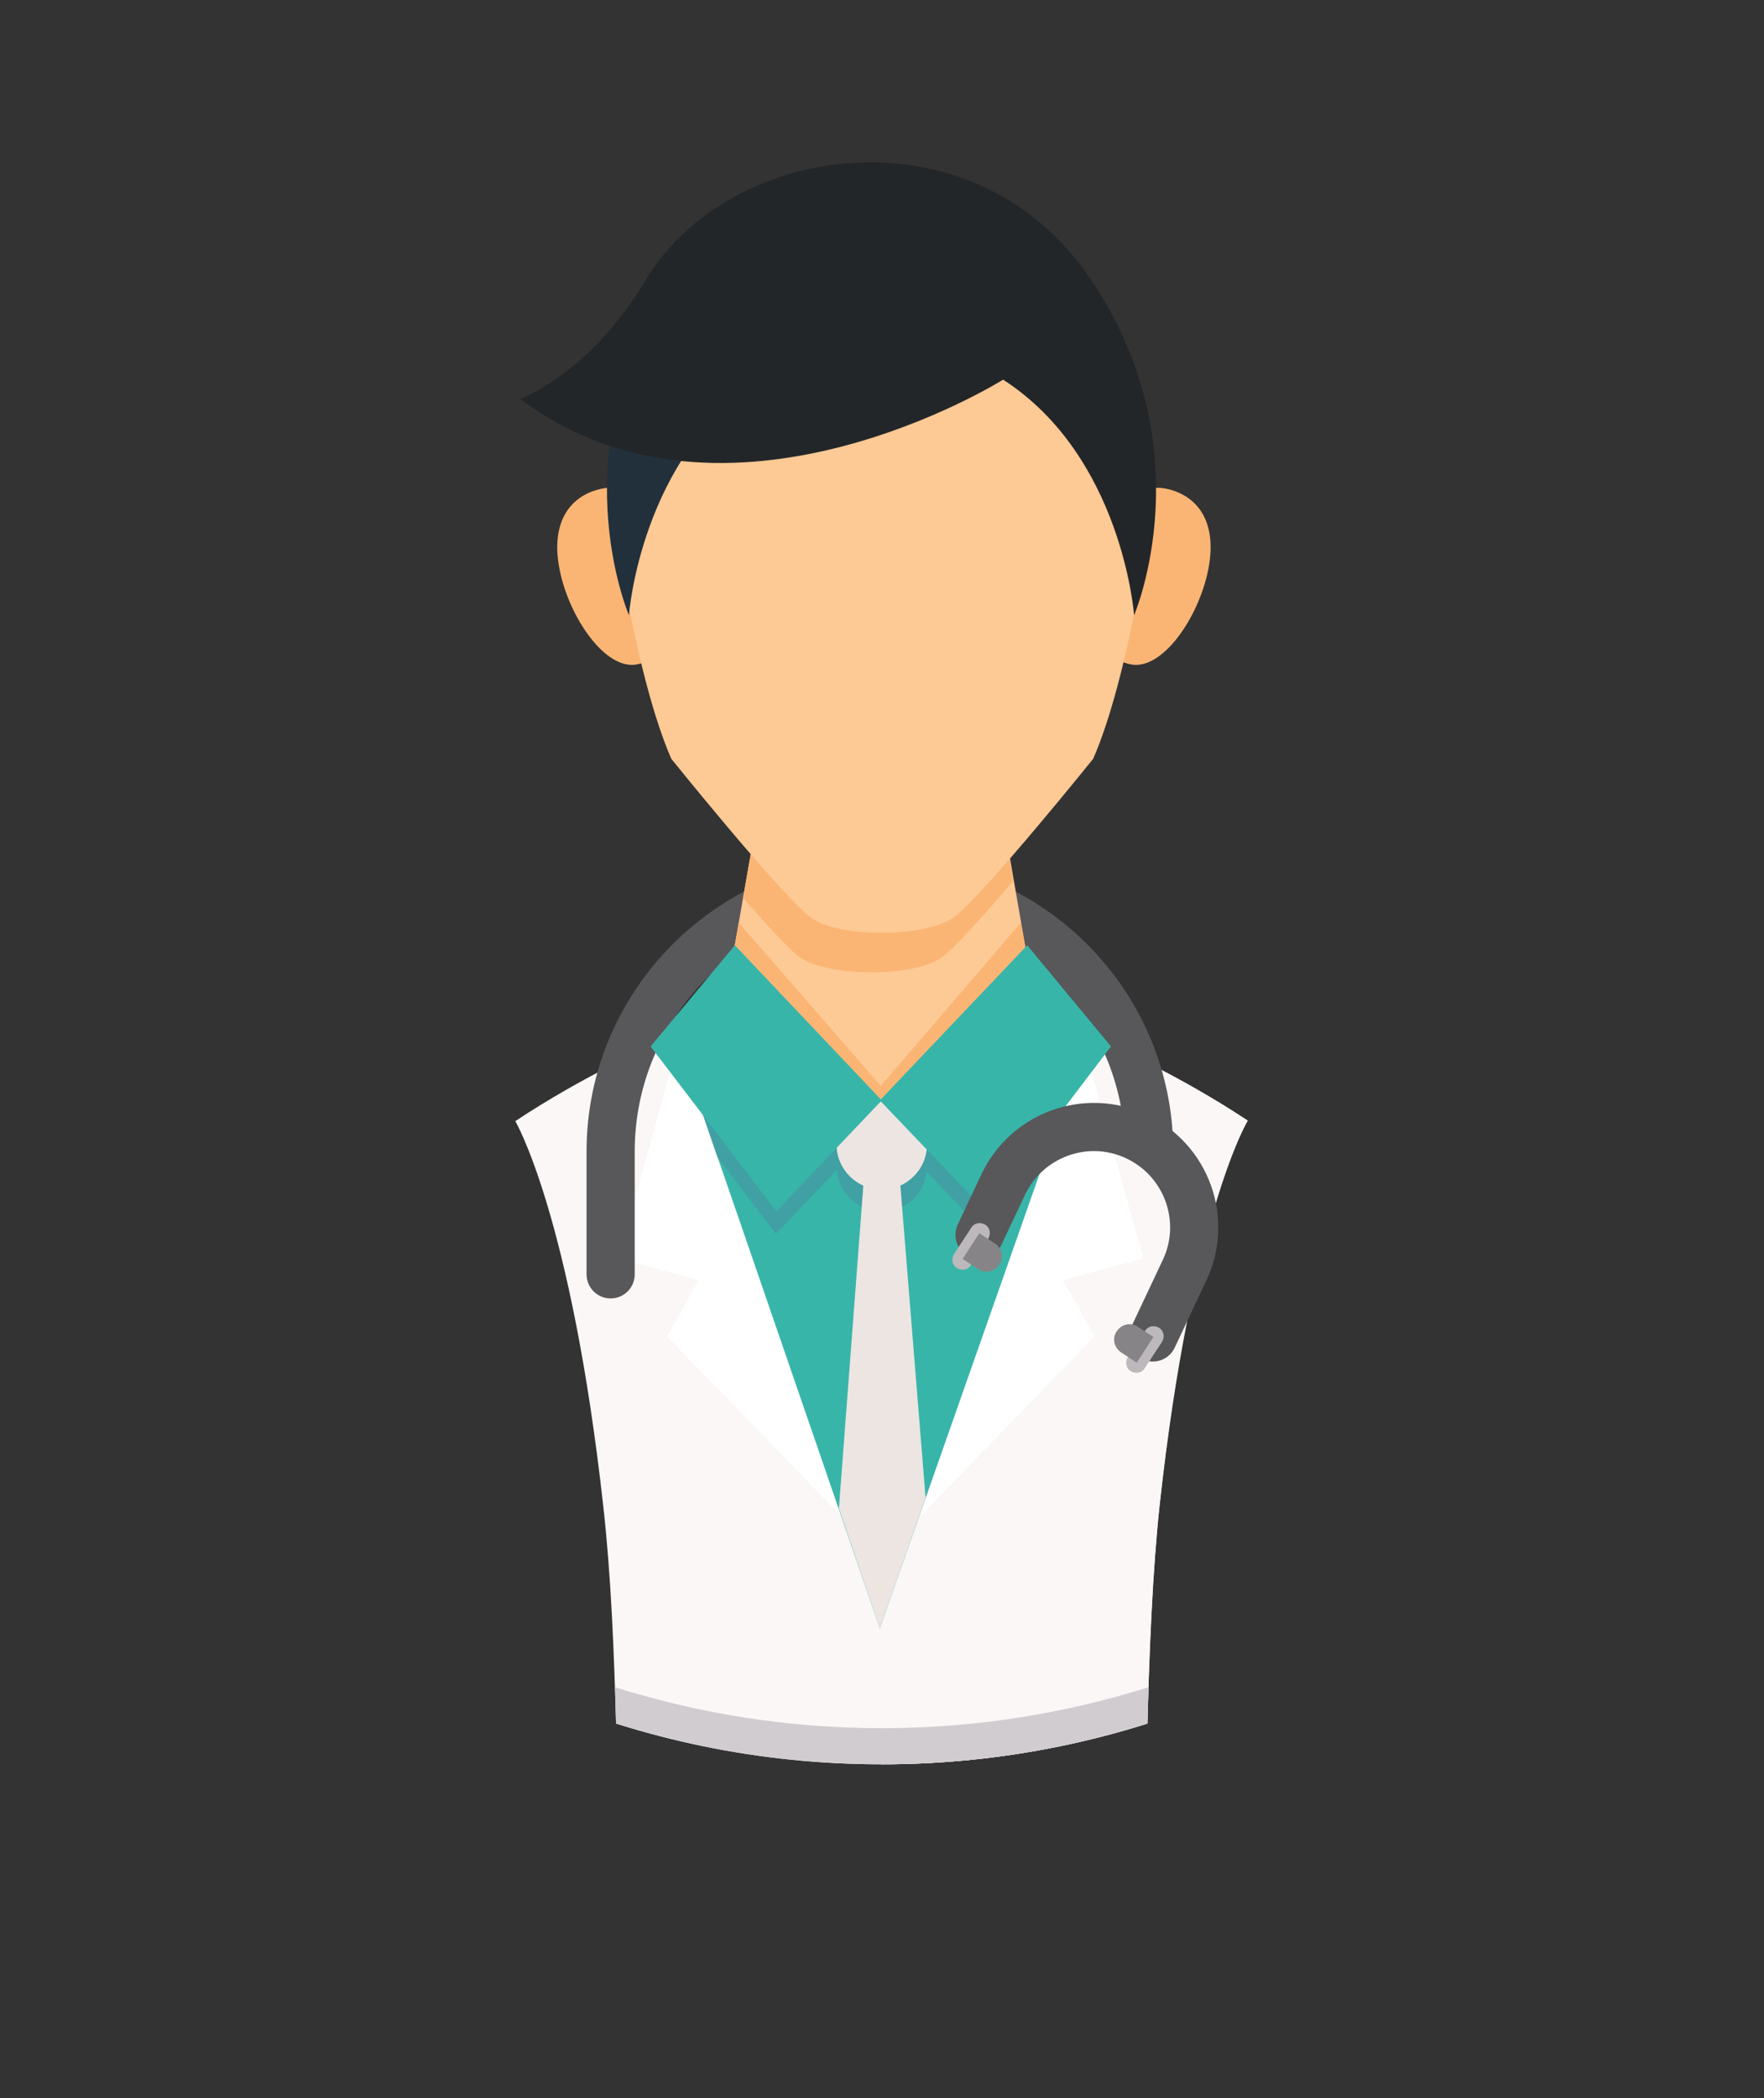 <?xml version="1.0" encoding="UTF-8"?>
<svg id="Layer_1" data-name="Layer 1" xmlns="http://www.w3.org/2000/svg" xmlns:xlink="http://www.w3.org/1999/xlink" viewBox="0 0 36.63 43.55">
  <rect x="0" y="0" width="36.63" height="43.55" fill="#333333" stroke="none"/>
  <defs>
    <style>
      .cls-1 {
        fill: #22303b;
      }

      .cls-1, .cls-2, .cls-3, .cls-4, .cls-5, .cls-6, .cls-7, .cls-8, .cls-9, .cls-10, .cls-11, .cls-12, .cls-13 {
        stroke-width: 0px;
      }

      .cls-2 {
        fill: #fab574;
      }

      .cls-3 {
        fill: #40a0a3;
      }

      .cls-4 {
        fill: #fdc994;
      }

      .cls-14 {
        stroke: #58575a;
        stroke-linecap: round;
        stroke-linejoin: round;
      }

      .cls-14, .cls-5 {
        fill: none;
      }

      .cls-6 {
        fill: #d1ccd0;
      }

      .cls-7 {
        fill: #38b5a9;
      }

      .cls-8 {
        fill: #fff;
      }

      .cls-9 {
        fill: #faf7f6;
      }

      .cls-10 {
        fill: #ece5e2;
      }

      .cls-15 {
        clip-path: url(#clippath);
      }

      .cls-11 {
        fill: #868487;
      }

      .cls-12 {
        fill: #232628;
      }

      .cls-13 {
        fill: #bcb8bc;
      }
    </style>
    <clipPath id="clippath">
      <path class="cls-5" d="M18.31,0c10.11,0,18.31,8.2,18.31,18.31s-8.2,18.31-18.31,18.31S0,28.43,0,18.31"/>
    </clipPath>
  </defs>
  <g class="cls-15">
    <path class="cls-9" d="M23.11,21.72s1.35.58,2.8,1.54c0,0-1.16,1.75-1.83,7.98-.29,2.74-.28,6.57-.39,11.14,0,0-.73,1.18-5.38,1.18s-5.38-1.18-5.38-1.18c-.12-4.69-.09-8.32-.4-11.09-.67-6.06-1.83-8.02-1.83-8.02,1.45-.96,2.8-1.54,2.8-1.54h9.6Z"/>
    <polygon class="cls-8" points="15.51 24.78 13.85 27.74 17.47 31.47 15.51 24.78"/>
    <polygon class="cls-8" points="14.06 21.72 12.84 26.12 15.91 26.95 14.06 21.72"/>
    <path class="cls-9" d="M23.69,42.38c.12-4.69.09-8.36.39-11.14.67-6.06,1.83-7.98,1.83-7.98-1.45-.96-2.8-1.54-2.8-1.54h-4.8v21.83c4.64,0,5.38-1.18,5.38-1.18Z"/>
    <polygon class="cls-8" points="21.07 24.78 22.73 27.74 19.11 31.47 21.07 24.78"/>
    <polygon class="cls-8" points="22.52 21.72 23.74 26.12 20.67 26.95 22.52 21.72"/>
    <polygon class="cls-7" points="22.13 22.82 18.27 33.8 14.49 22.82 18.27 21.28 22.13 22.82"/>
    <path class="cls-3" d="M19.66,21.83l-1.37,1.45-1.38-1.45-2.42.99.41,1.2,1.21,1.59,1.27-1.33c.03.49.44.87.93.87s.88-.36.93-.83l1.23,1.28,1.26-1.65.4-1.13-2.46-.98Z"/>
    <polygon class="cls-10" points="17.42 31.31 18.27 33.8 19.22 31.09 18.64 23.91 17.98 23.91 17.42 31.31"/>
    <g>
      <path class="cls-8" d="M22.53,40.7l-2.33.49c-.35.07-.69-.18-.69-.51v-2.55l3.46-.72v2.79c0,.25-.18.46-.44.51Z"/>
      <polygon class="cls-8" points="23.27 37.72 19.22 38.57 19.22 37.72 23.27 36.88 23.27 37.72"/>
    </g>
    <g>
      <path class="cls-8" d="M14.08,40.7l2.33.49c.35.07.69-.18.69-.51v-2.55l-3.46-.72v2.79c0,.25.18.46.44.51Z"/>
      <polygon class="cls-8" points="13.35 37.72 17.4 38.57 17.4 37.72 13.35 36.88 13.35 37.72"/>
    </g>
    <path class="cls-14" d="M23.86,23.73c-.09-3-2.57-5.42-5.59-5.42h0c-3.07,0-5.59,2.51-5.59,5.59v2.55"/>
    <polygon class="cls-4" points="21.7 22.01 18.31 23.75 14.84 22.01 15.98 15.49 20.57 15.49 21.7 22.01"/>
    <polygon class="cls-2" points="18.29 22.54 15.34 19.15 14.84 22.01 18.31 23.75 21.7 22.01 21.2 19.15 18.29 22.54"/>
    <path class="cls-10" d="M19.25,23.75c0,.52-.42.94-.94.94s-.94-.42-.94-.94.42-.94.94-.94.94.42.94.94Z"/>
    <path class="cls-2" d="M20.57,15.49h-4.59l-.55,3.15c.45.51.87.97,1.11,1.18.46.38,1.54.36,1.54.36,0,0,1.09.03,1.54-.36.3-.25.87-.89,1.42-1.54l-.49-2.79Z"/>
    <g>
      <path class="cls-2" d="M14.05,11.74c.2,1.01-.17,1.93-.82,2.05-.65.13-1.41-.96-1.61-1.97-.2-1.01.24-1.55.89-1.68.65-.13,1.34.58,1.54,1.59Z"/>
      <path class="cls-2" d="M22.66,11.74c-.2,1.01.17,1.93.82,2.05.65.13,1.41-.96,1.61-1.97.2-1.01-.24-1.55-.89-1.68-.65-.13-1.34.58-1.54,1.59Z"/>
      <path class="cls-4" d="M18.31,4.29c3.09,0,5.56,2.97,5.56,6.63,0,0-.44,3.16-1.17,4.83,0,0-2.15,2.67-2.84,3.25-.46.38-1.54.36-1.54.36h0s-1.09.03-1.54-.36c-.69-.58-2.84-3.25-2.84-3.25-.73-1.67-1.17-4.83-1.17-4.83,0-3.66,2.46-6.63,5.56-6.63Z"/>
      <path class="cls-1" d="M14,5.74c-2.44,3.54-.94,7.03-.94,7.03,0,0,.24-3.29,2.72-4.89l-1.78-2.14Z"/>
      <path class="cls-12" d="M23.55,12.77s-.24-3.29-2.72-4.89c0,0-5.75,3.61-10.03.4,0,0,1.43-.5,2.61-2.47,1.7-2.85,6.76-3.61,9.2-.07s.94,7.03.94,7.03Z"/>
    </g>
    <polygon class="cls-7" points="15.26 19.62 18.31 22.84 16.12 25.14 13.51 21.72 15.26 19.62"/>
    <polygon class="cls-7" points="21.33 19.62 18.27 22.84 20.47 25.14 23.07 21.72 21.33 19.62"/>
    <g>
      <path class="cls-14" d="M23.94,27.76l.66-1.4c.49-1.04.04-2.28-1-2.77-1.04-.49-2.28-.04-2.77,1l-.49,1.04"/>
      <g>
        <path class="cls-13" d="M19.87,26.32h0c-.1-.06-.12-.19-.06-.29l.36-.55c.06-.1.19-.12.29-.06h0c.1.06.12.19.06.29l-.36.55c-.06.1-.19.12-.29.06Z"/>
        <path class="cls-11" d="M20.34,25.6l.32.21c.15.1.19.3.09.44h0c-.1.15-.3.19-.44.09l-.32-.21.35-.54Z"/>
      </g>
      <g>
        <path class="cls-13" d="M24.07,27.56h0c.1.06.12.19.06.29l-.36.55c-.06.1-.19.12-.29.06h0c-.1-.06-.12-.19-.06-.29l.36-.55c.06-.1.19-.12.29-.06Z"/>
        <path class="cls-11" d="M23.6,28.28l-.32-.21c-.15-.1-.19-.3-.09-.44h0c.1-.15.3-.19.44-.09l.32.21-.35.54Z"/>
      </g>
    </g>
    <path class="cls-6" d="M18.31,35.87c-1.93,0-3.79-.3-5.54-.85.07,2.1.09,4.54.16,7.36,0,0,.73,1.18,5.38,1.18s5.38-1.18,5.38-1.18c.07-2.75.09-5.22.16-7.36-1.75.55-3.61.85-5.54.85Z"/>
  </g>
</svg>